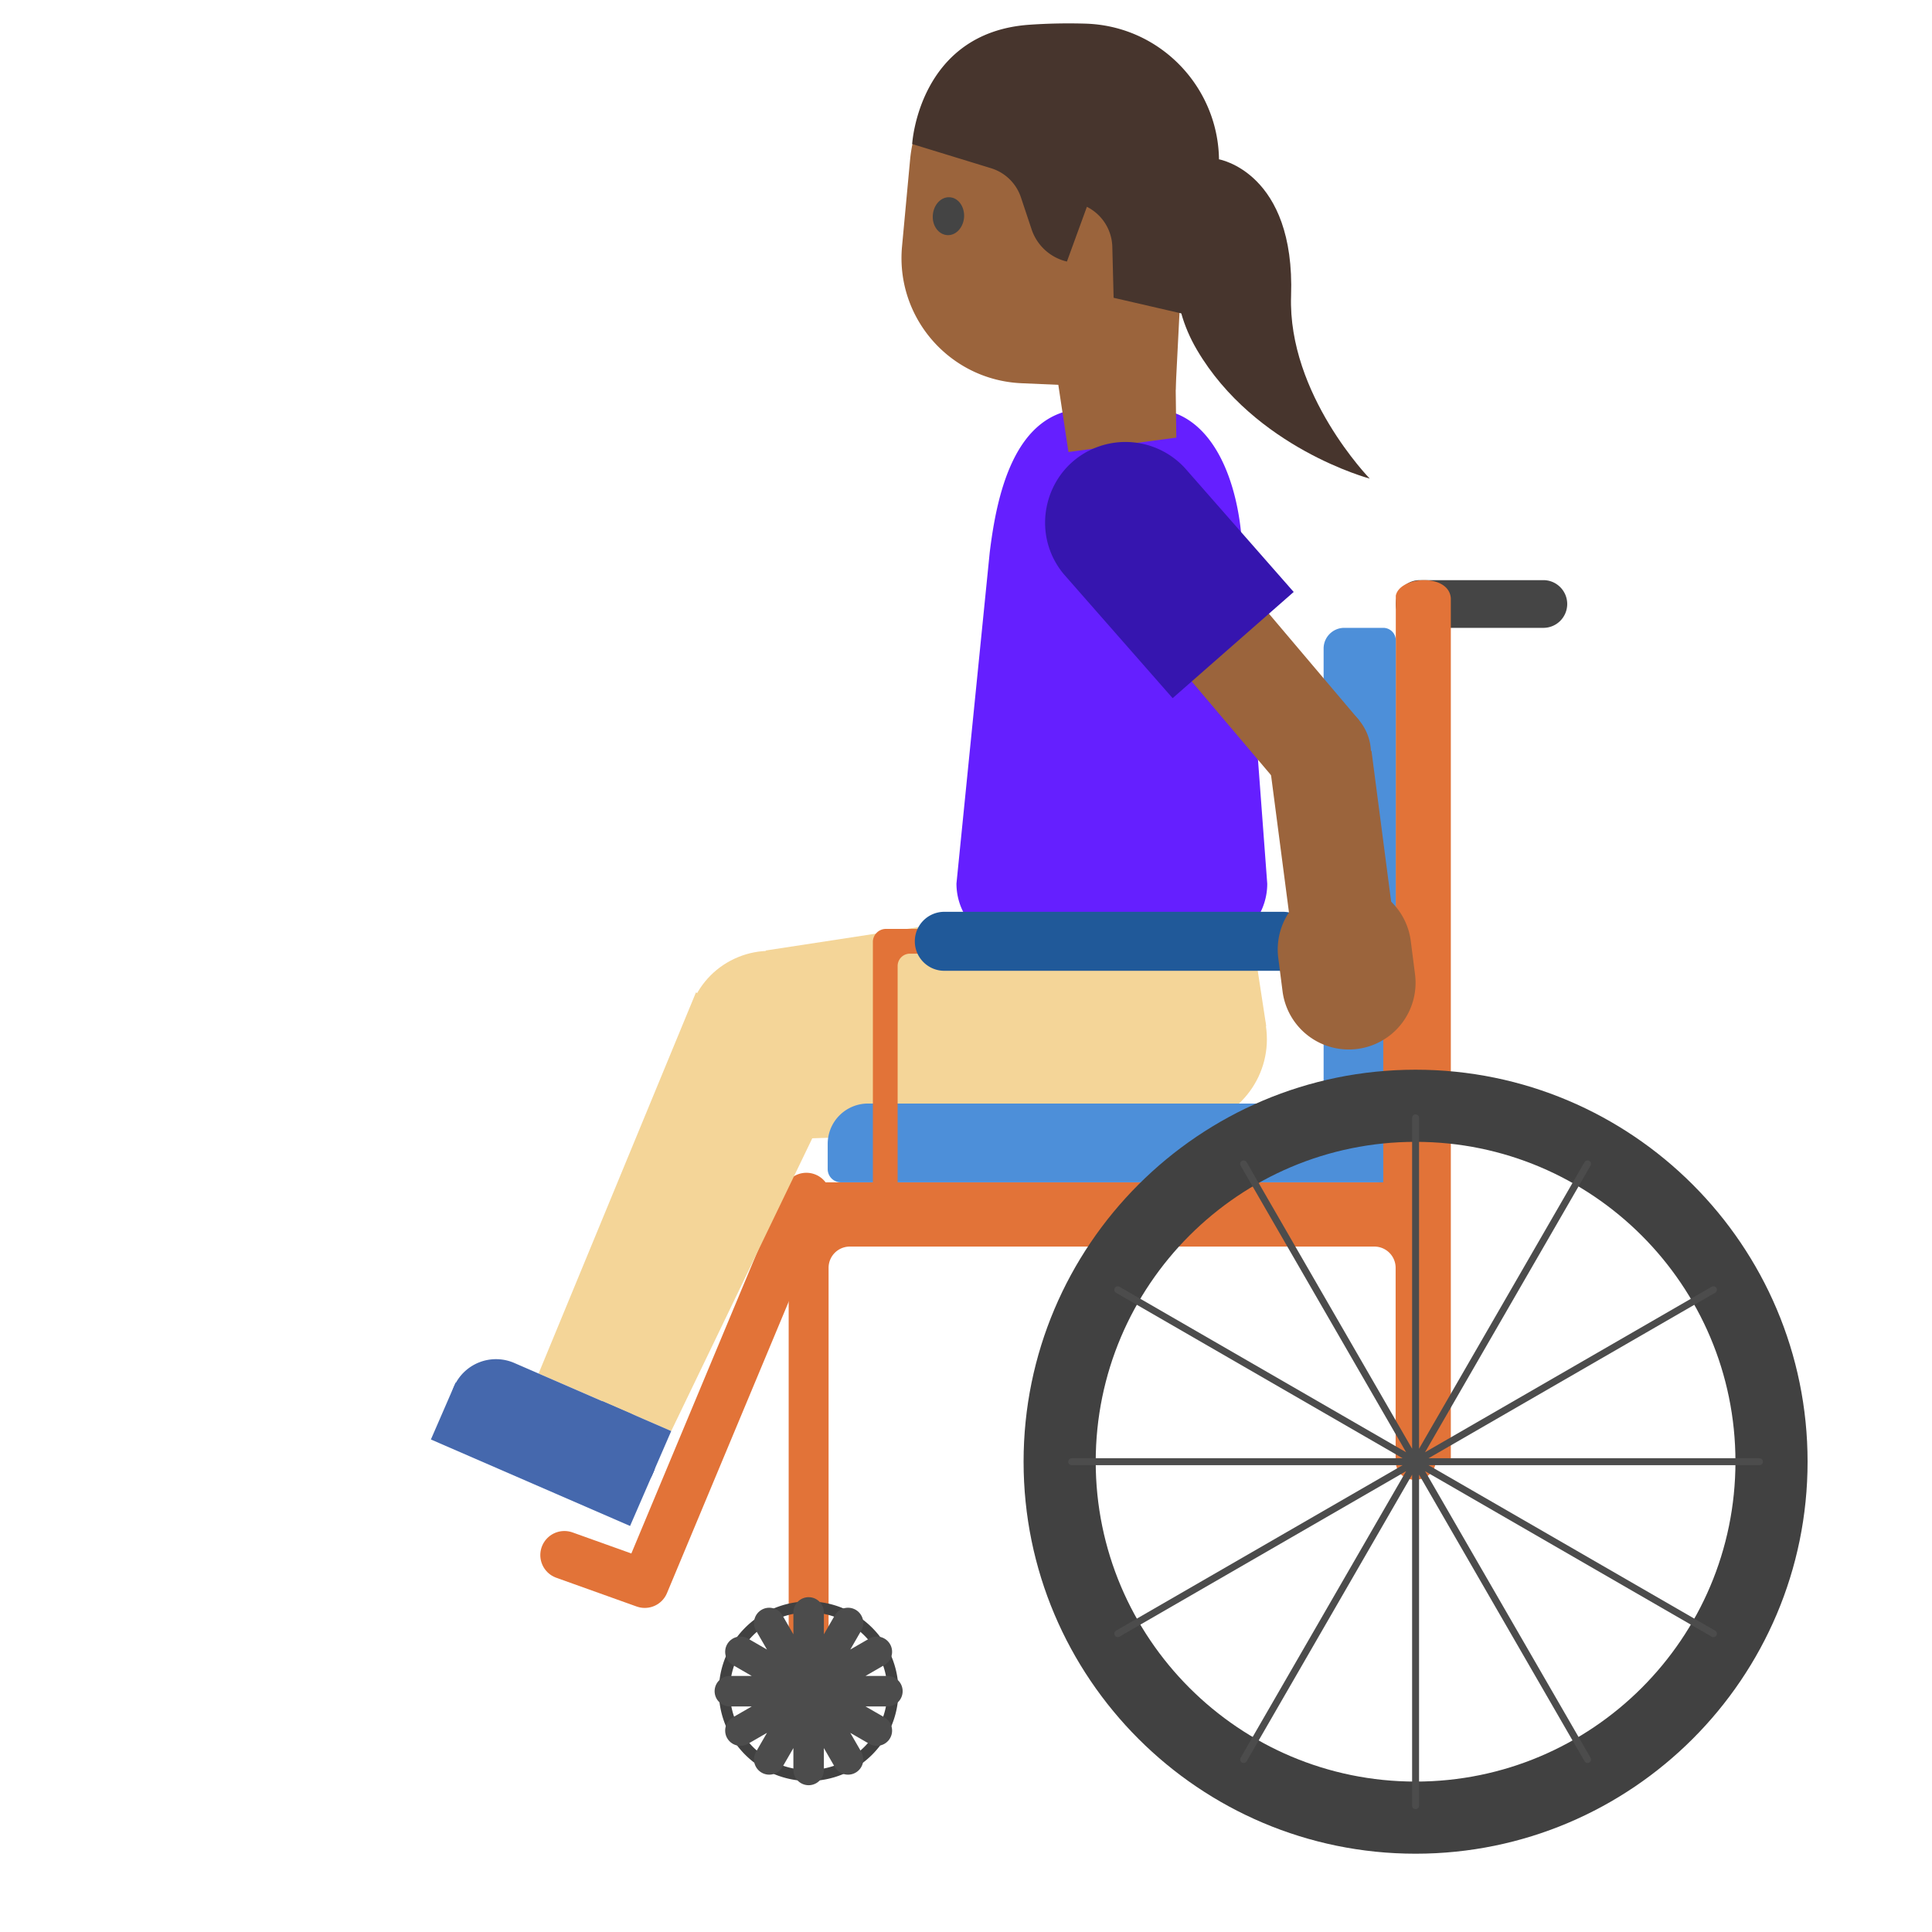 <svg xmlns="http://www.w3.org/2000/svg" viewBox="0 0 128 128" style="fill-rule:evenodd;clip-rule:evenodd;stroke-linecap:round;stroke-linejoin:round;stroke-miterlimit:1.5"><path d="M51.237 75.493l-.505-12.52 26.023-3.985 2.232 15.64-27.75.865z" style="fill:#f4d598;fill-rule:nonzero"/><circle cx="100.597" cy="62.284" r="5.219" style="fill:#f4d598" transform="scale(1.12) rotate(81.298 85.634 43.897)"/><path style="fill:#f4d598" d="M82.382 58.127l1.508 9.853-11.56 1.77-1.508-9.854z"/><path d="M79.752 62.753H67.583c-2.312 0-4.215-1.903-4.215-4.216l2.204-21.94c.44-3.563 1.552-9.515 6.41-9.515h4.207c4.188 0 5.932 4.95 6.116 9.313l1.653 22.152a4.2 4.2 0 01-4.206 4.206z" style="fill:#651fff;fill-rule:nonzero"/><path d="M103.832 40.018c0-.873-.708-1.582-1.58-1.582h-8.196a1.58 1.58 0 000 3.161h8.195a1.58 1.58 0 001.581-1.58z" style="fill:#454545"/><path d="M95.096 97.022c-.276 1.328-2.52 1.443-2.632-.18V83.997c0-.777-.63-1.408-1.408-1.408H56.304a1.406 1.406 0 00-1.408 1.408v28.05c-.182 2.676-2.557 1.277-2.644 0V79.654c.067-1.026.584-1.274 1.322-1.322h37.484c.777 0 1.406-.63 1.406-1.407l.012-37.465c.271-1.301 3.531-1.486 3.645.18v57.203c.001-.006-1.02.12-1.025.18z" style="fill:#e27338;fill-rule:nonzero"/><path d="M53.574 106.097a5.952 5.952 0 015.95 5.949 5.952 5.952 0 01-5.95 5.95 5.952 5.952 0 01-5.95-5.95 5.952 5.952 0 015.95-5.95zm0 .73c2.88 0 5.22 2.338 5.22 5.219 0 2.88-2.34 5.22-5.22 5.22a5.222 5.222 0 01-5.22-5.22c0-2.88 2.34-5.22 5.22-5.22z" style="fill:#414141"/><path d="M53.574 106.827v10.438M56.184 107.526l-5.22 9.04M58.094 109.436l-9.04 5.22M58.793 112.046H48.355M58.094 114.656l-9.04-5.22M56.184 116.566l-5.22-9.04" style="fill:none;stroke:#4c4c4c;stroke-width:2.02px"/><g><path d="M92.466 73.112H57.51a2.673 2.673 0 00-2.673 2.673v1.673c0 .482.391.874.874.874h35.853a.903.903 0 00.9-.902v-4.318z" style="fill:#4d8fd9"/></g><g><path d="M92.476 42.426a.83.83 0 00-.829-.829h-2.586c-.756 0-1.368.614-1.368 1.37v30.145h4.783V42.426z" style="fill:#4d8fd9"/></g><g><path d="M92.565 61.55c.4.073.687.262.72.813v15.968c-.054.857-1.56 1.265-1.64 0V63.183H60.282a.813.813 0 00-.811.811v14.337c-.104 1.652-1.587.856-1.64 0V62.363a.868.868 0 01.82-.82h33.816l.099.007z" style="fill:#e27338;fill-rule:nonzero"/></g><g><path d="M86.948 62.364a1.955 1.955 0 00-1.954-1.955h-22.43a1.956 1.956 0 00-1.955 1.955c0 1.079.877 1.954 1.956 1.954h22.43a1.955 1.955 0 001.953-1.954z" style="fill:#205999"/></g><g><path d="M93.786 70.871c14.333 0 25.971 11.638 25.971 25.971s-11.638 25.971-25.97 25.971c-14.334 0-25.972-11.638-25.972-25.97 0-14.334 11.638-25.972 25.971-25.972zm0 4.779c11.697 0 21.192 9.495 21.192 21.192 0 11.697-9.495 21.192-21.192 21.192-11.697 0-21.192-9.495-21.192-21.192 0-11.697 9.495-21.192 21.192-21.192z" style="fill:#414141"/><path d="M93.786 74.058v45.569M105.178 77.11l-22.784 39.464M113.518 85.45l-39.464 22.784M116.57 96.842H71.003M113.518 108.234L74.054 85.45M105.18 116.574L82.393 77.11" style="fill:none;stroke:#4c4c4c;stroke-width:.46px"/></g><g><path d="M53.425 79.294l-10.708 25.64-5.325-1.906" style="fill:none;stroke:#e27338;stroke-width:3.19px"/></g><g><circle cx="51.13" cy="93.56" r="6.54" style="fill:#f4d598" transform="scale(.848) rotate(67.73 65.123 93.913)"/><path d="M44.47 94.811l-8.787-3.812L46.109 65.75l9.883 5.148L44.47 94.81z" style="fill:#f4d598;fill-rule:nonzero"/><g><path d="M39.263 99.187l-7.61-3.306a3.05 3.05 0 01-1.581-4 3.039 3.039 0 014-1.581l7.611 3.305a3.039 3.039 0 011.58 4 3.058 3.058 0 01-4 1.582z" style="fill:#4568ad;fill-rule:nonzero"/><path d="M30.186 91.6l13.195 5.729-1.637 3.77-13.196-5.73 1.638-3.77z" style="fill:#4568ad;fill-rule:nonzero"/><path d="M39.913 92.832l4.557 1.979-1.33 3.063-4.557-1.979 1.33-3.063z" style="fill:#4568ad;fill-rule:nonzero"/></g></g><g><path d="M77.814 19.607l.12 9.386-7.146.955-2.782-18.442 9.808 8.1z" style="fill:#9b643c;fill-rule:nonzero"/></g><g><path d="M78.68 10.192l-.795 15.641-10.203-.443c-4.746-.205-8.356-4.337-7.92-9.063l.533-5.735c.489-5.3 5.442-9.022 10.667-8.012l2.071.4a7 7 0 015.646 7.212z" style="fill:#9b643c;fill-rule:nonzero"/><path d="M78.504 20.819l-4.724-1.09-.086-3.364a3.056 3.056 0 00-1.685-2.663l-1.323 3.627a3.248 3.248 0 01-2.339-2.13l-.708-2.124a3.02 3.02 0 00-1.966-1.926l-5.239-1.607s.418-7.385 7.756-7.902a37.452 37.452 0 013.714-.074c5.553.159 9.669 5.213 8.722 10.682a58.194 58.194 0 01-2.122 8.571z" style="fill:#47352d;fill-rule:nonzero"/><path d="M80.757 10.555s5.059.855 4.78 9.05c-.22 6.532 5.211 12.103 5.211 12.103s-7.615-2.013-11.444-8.523c-3.83-6.51 1.453-12.63 1.453-12.63z" style="fill:#47352d;fill-rule:nonzero"/><path d="M63.873 14.395c-.053.694-.55 1.225-1.124 1.182-.574-.043-1.001-.63-.948-1.324.053-.694.55-1.226 1.124-1.183.573.034.992.631.948 1.325" style="fill:#444;fill-rule:nonzero"/></g><g><path d="M90.05 47.724l-5.194 4.397-8.893-10.507 5.195-4.396 8.892 10.506z" style="fill:#9b643c;fill-rule:nonzero"/></g><g transform="scale(.918) rotate(-88.062 75.471 44.275)"><circle cx="66.05" cy="64.33" r="3.75" style="fill:#9b643c"/></g><g><path d="M77.69 46.255l8.02-7.036-7.199-8.2a5.35 5.35 0 00-6.69-.98c-2.51 1.508-3.333 4.812-1.826 7.32.147.245.313.478.497.696l7.198 8.2z" style="fill:#3615af;fill-rule:nonzero"/></g><g><path d="M92.372 61.304l-6.748.88-1.509-11.557 6.749-.88 1.508 11.557z" style="fill:#9b643c;fill-rule:nonzero"/></g><g><path d="M89.919 69.496a4.42 4.42 0 003.83-4.948l-.281-2.198a4.42 4.42 0 00-4.948-3.83 4.42 4.42 0 00-3.831 4.947l.282 2.199a4.423 4.423 0 004.948 3.83z" style="fill:#9b643c;fill-rule:nonzero"/></g></svg>